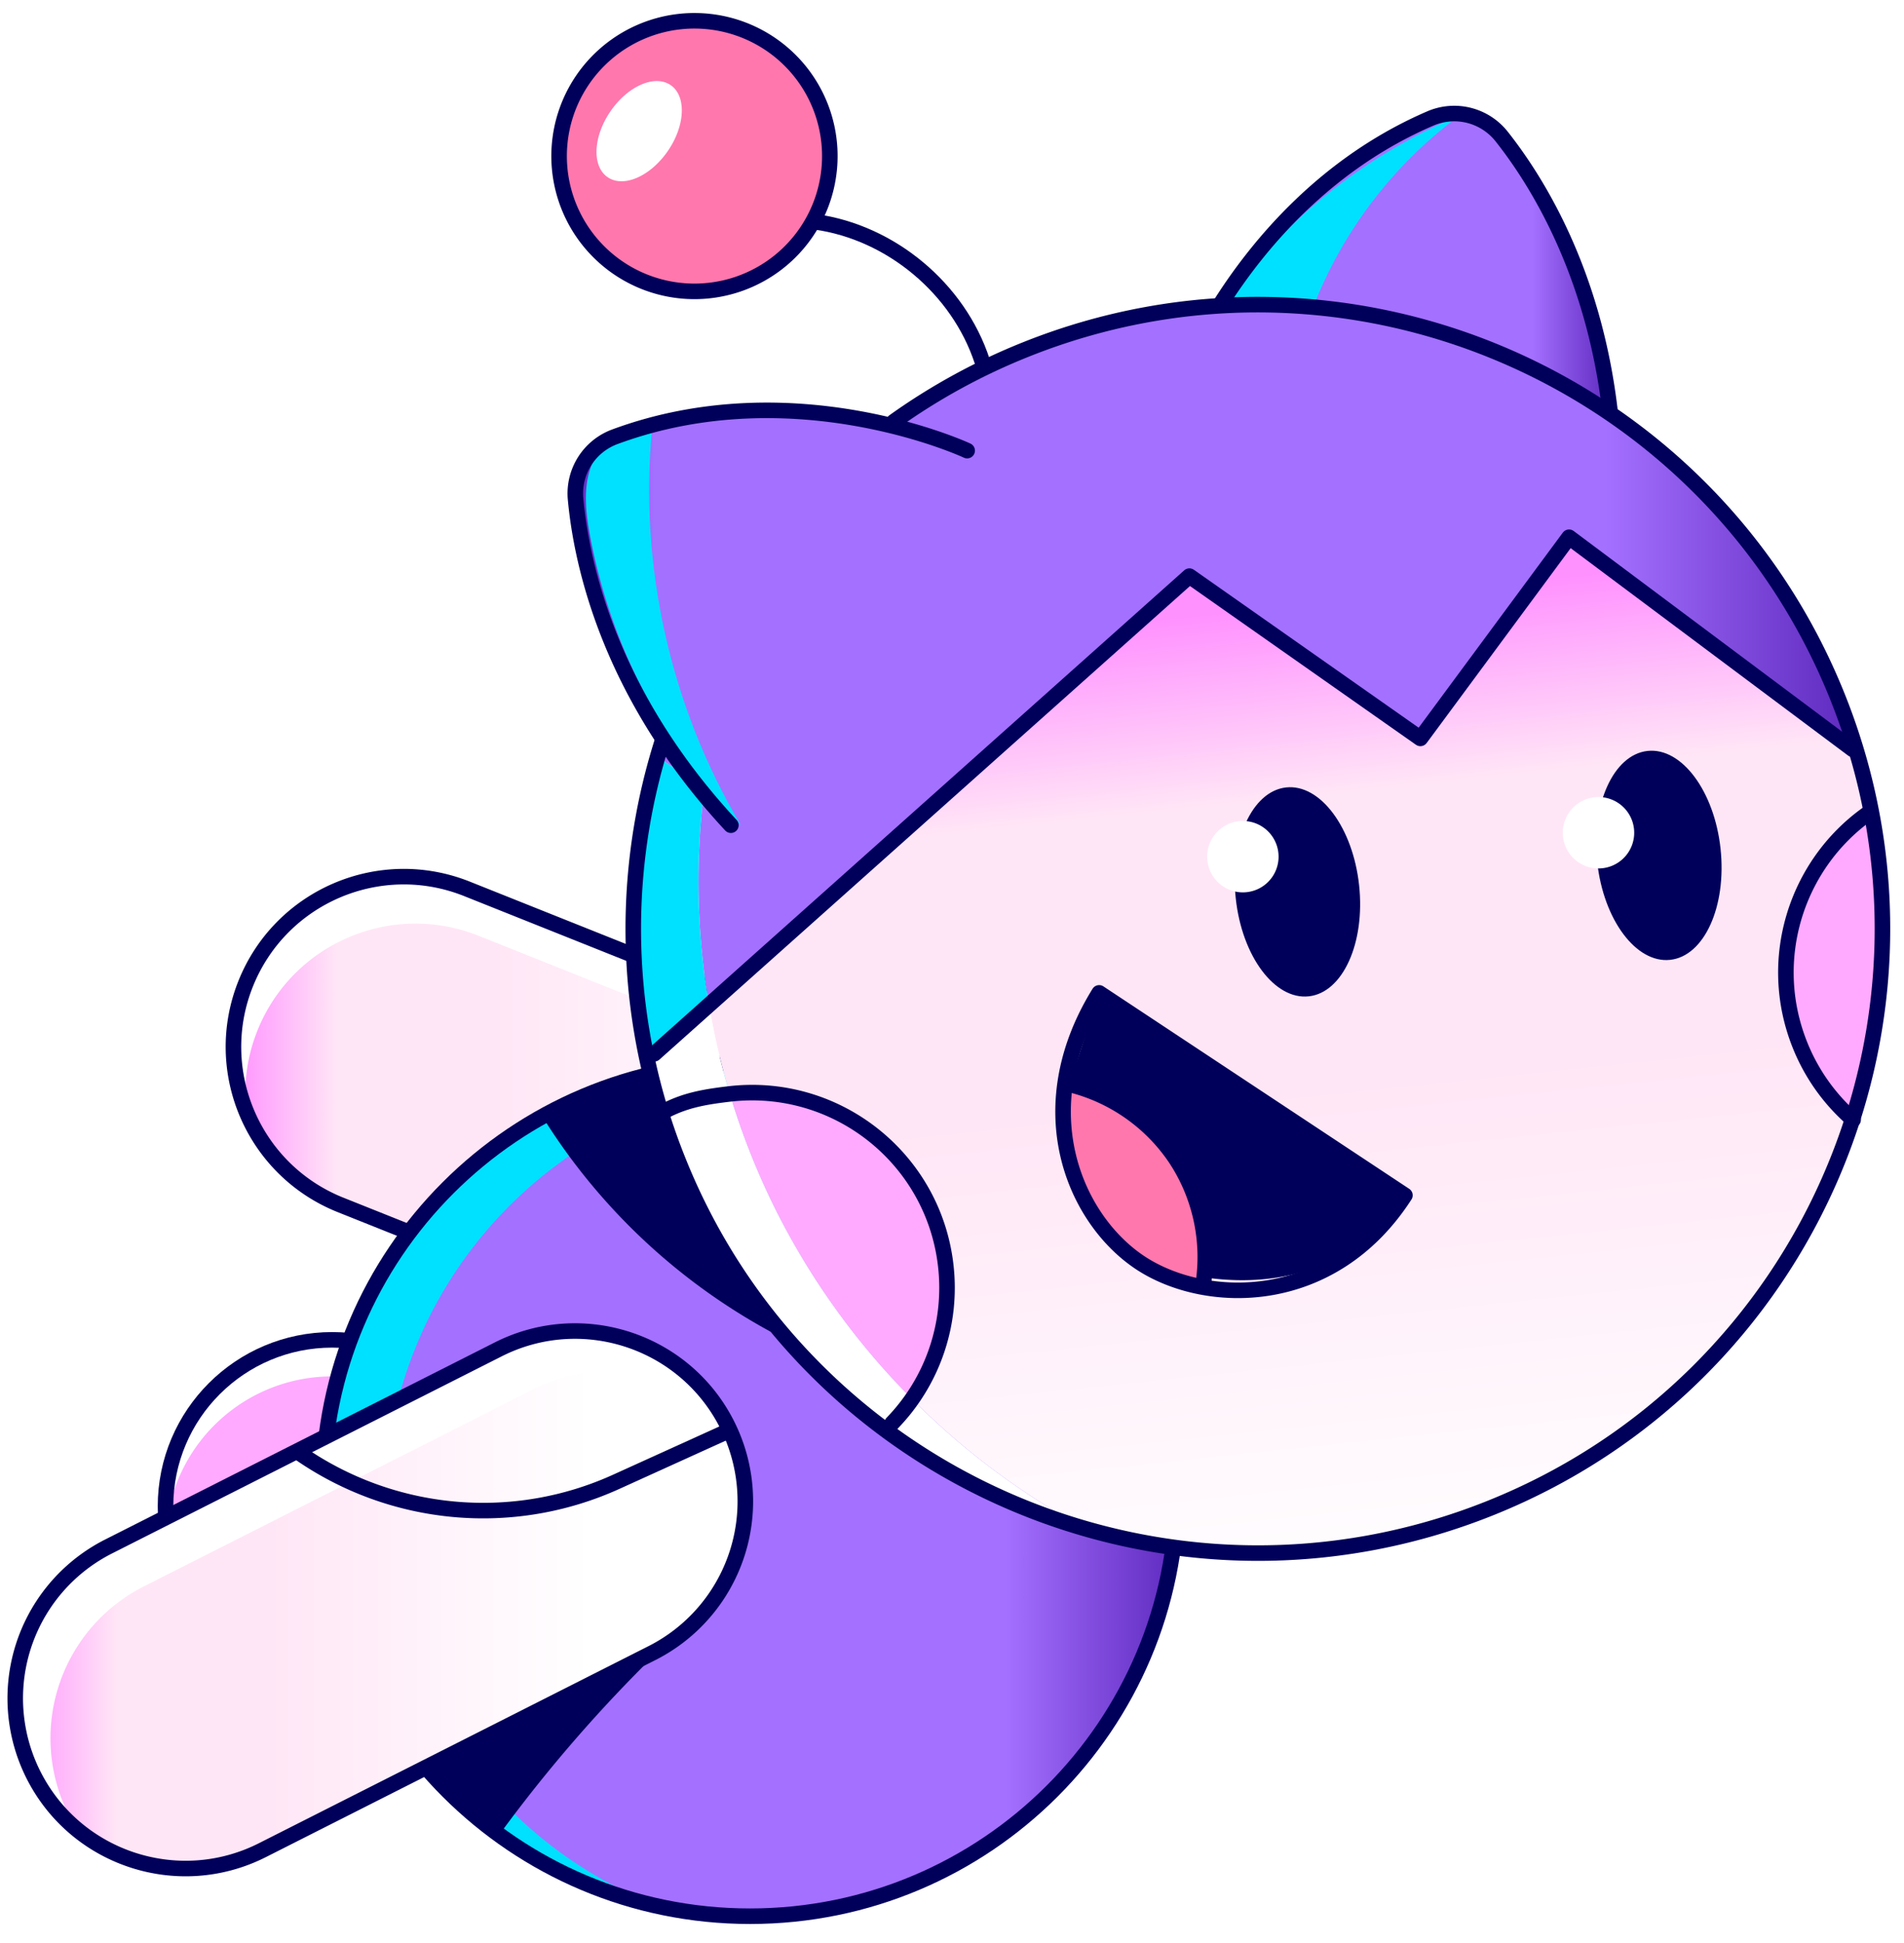 <svg xmlns:xlink="http://www.w3.org/1999/xlink" xmlns="http://www.w3.org/2000/svg" fill="none" class="-mgk-variable-stroke-asset" viewBox="0 0 98 100" role="img" width="98"  height="100" >
  <path vector-effect="non-scaling-stroke" fill="#FFAAFF" d="M25.676 77.53c0 4.734-3.84 8.573-8.578 8.573s-8.579-3.838-8.579-8.573 3.841-8.573 8.579-8.573 8.578 3.838 8.578 8.573" stroke-width="0.8px"></path>
  <path vector-effect="non-scaling-stroke" fill="#FFFFFF" d="M17.098 70.838c4.42 0 8.055 3.34 8.524 7.633q.053-.465.055-.941c0-4.735-3.841-8.573-8.58-8.573-4.737 0-8.578 3.838-8.578 8.573q.002.477.054.94a8.576 8.576 0 0 1 8.525-7.632" stroke-width="0.8px"></path>
  <path vector-effect="non-scaling-stroke" fill="url(&quot;#99a4b9c8158--MigachuLookSide_svg__a&quot;)" d="M73.631 6.093c-5.398 2.322-8.845 6.476-10.755 9.47l19.992 5.595c-.832-7.134-3.744-11.816-5.577-14.132a3.13 3.13 0 0 0-2.447-1.182c-.408 0-.82.081-1.213.25" stroke-width="0.8px"></path>
  <path vector-effect="non-scaling-stroke" fill="#00E0FF" d="M67.588 15.81a22.34 22.34 0 0 1 7.564-9.883c-4.627 1.905-9.395 5.499-12.01 9.763 1.58.284 2.917.607 4.446.12" stroke-width="0.8px"></path>
  <path vector-effect="non-scaling-stroke" stroke="#00005A" stroke-linecap="round" stroke-linejoin="round" stroke-miterlimit="10" stroke-width="0.8px" d="M25.676 77.53c0 4.734-3.84 8.573-8.578 8.573s-8.579-3.838-8.579-8.573 3.841-8.573 8.579-8.573 8.578 3.838 8.578 8.573" fill="none"></path>
  <path vector-effect="non-scaling-stroke" fill="url(&quot;#99a4b9c8158--MigachuLookSide_svg__b&quot;)" d="M12.644 50.63c-1.797 4.492.391 9.588 4.886 11.384l20.868 8.332c4.495 1.794 9.594-.393 11.39-4.884s-.39-9.588-4.886-11.384l-20.867-8.332a8.767 8.767 0 0 0-11.39 4.884" stroke-width="0.8px"></path>
  <path vector-effect="non-scaling-stroke" fill="#FFFFFF" d="M13.248 53.047c1.796-4.493 6.896-6.68 11.391-4.884l20.868 8.332a8.73 8.73 0 0 1 4.859 4.832 8.75 8.75 0 0 0-5.464-7.249l-20.868-8.333c-4.494-1.794-9.594.392-11.39 4.884a8.72 8.72 0 0 0 .027 6.552 8.7 8.7 0 0 1 .577-4.134" stroke-width="0.8px"></path>
  <path vector-effect="non-scaling-stroke" stroke="#00005A" stroke-linecap="round" stroke-linejoin="round" stroke-miterlimit="10" stroke-width="0.8px" d="M38.398 70.346 17.53 62.013c-4.494-1.795-6.683-6.891-4.886-11.383s6.895-6.679 11.39-4.884l20.868 8.333a8.757 8.757 0 0 1 4.887 11.383c-1.796 4.492-6.896 6.678-11.391 4.884" fill="none"></path>
  <path vector-effect="non-scaling-stroke" stroke="#00005A" stroke-linecap="round" stroke-linejoin="round" stroke-miterlimit="10" stroke-width="0.8px" d="m49.525 65.71-5.726-2.572a16.55 16.55 0 0 1-9.667-13.254" fill="none"></path>
  <path vector-effect="non-scaling-stroke" fill="url(&quot;#99a4b9c8158--MigachuLookSide_svg__c&quot;)" d="M16.628 76.658c0 12.132 9.839 21.965 21.979 21.965 12.138 0 21.977-9.833 21.977-21.965 0-12.13-9.84-21.963-21.977-21.963-12.14 0-21.98 9.834-21.98 21.963" stroke-width="0.8px"></path>
  <path vector-effect="non-scaling-stroke" fill="#00E0FF" d="M19.793 77.58c0-12.13 9.84-21.962 21.978-21.962 1.563 0 3.087.166 4.559.475a22 22 0 0 0-7.724-1.398c-12.138 0-21.978 9.833-21.978 21.964 0 10.567 7.47 19.389 17.419 21.487C25.72 95.02 19.793 86.994 19.793 77.58" stroke-width="0.8px"></path>
  <path vector-effect="non-scaling-stroke" stroke="#00005A" stroke-linecap="round" stroke-linejoin="round" stroke-miterlimit="10" stroke-width="0.8px" d="M60.584 76.658c0 12.13-9.84 21.963-21.978 21.963s-21.978-9.833-21.978-21.963 9.84-21.964 21.978-21.964 21.978 9.834 21.978 21.964" fill="none"></path>
  <path vector-effect="non-scaling-stroke" fill="url(&quot;#99a4b9c8158--MigachuLookSide_svg__d&quot;)" d="M34.89 35.932c1.572-2.677 3.47-6.99 7.255-10.975a32.2 32.2 0 0 0-7.255 10.975" stroke-width="0.8px"></path>
  <path vector-effect="non-scaling-stroke" fill="url(&quot;#99a4b9c8158--MigachuLookSide_svg__e&quot;)" d="M53.6 17.692c2.447-.855 5.237-1.51 8.43-1.893a32 32 0 0 0-8.43 1.893" stroke-width="0.8px"></path>
  <path vector-effect="non-scaling-stroke" fill="url(&quot;#99a4b9c8158--MigachuLookSide_svg__f&quot;)" d="M33.436 55.087" stroke-width="0.8px"></path>
  <path vector-effect="non-scaling-stroke" fill="url(&quot;#99a4b9c8158--MigachuLookSide_svg__g&quot;)" d="m34.187 57.739.001-.026c-.091-.276-.185-.548-.269-.826q.127.426.268.852" stroke-width="0.8px"></path>
  <path vector-effect="non-scaling-stroke" fill="url(&quot;#99a4b9c8158--MigachuLookSide_svg__h&quot;)" d="M94.17 34.915a31.95 31.95 0 0 0-9.136-12.017c5.337 4.815 8.362 10.46 9.136 12.017" stroke-width="0.8px"></path>
  <path vector-effect="non-scaling-stroke" fill="url(&quot;#99a4b9c8158--MigachuLookSide_svg__i&quot;)" d="m73.108 38.004-11.89-8.353-24.674 22.368a38 38 0 0 0 1.022 4.282c5.49-.625 10.457 3.3 11.108 8.789.284 2.408-.331 4.92-1.736 6.906a37.7 37.7 0 0 0 7.676 5.962c-3.302-1.115-6.449-2.793-9.272-4.907-.349-.086-.73-.348-1.23-.716a29 29 0 0 1-1.236-.985c8.825 8.172 21.898 11.04 33.81 6.275 15.91-6.364 23.925-24.01 18.522-40.042.054.423-.085.634-.657.252L80.76 27.651z" stroke-width="0.8px"></path>
  <path vector-effect="non-scaling-stroke" fill="#FFAAFF" d="M96.16 41.863c-2.528 1.722-4.182 4.662-4.34 7.714s1.183 6.148 3.519 8.121c1.837-5.05 1.98-10.588.82-15.835" stroke-width="0.8px"></path>
  <path vector-effect="non-scaling-stroke" fill="#FF77AD" d="M55.015 56.012a8.78 8.78 0 0 1 5.428 3.65 8.77 8.77 0 0 1 1.332 6.401c-2.136-.485-4.084-1.674-5.35-3.46s-1.661-4.417-1.41-6.591" stroke-width="0.8px"></path>
  <path vector-effect="non-scaling-stroke" stroke="#00005A" stroke-linecap="round" stroke-linejoin="round" stroke-miterlimit="10" stroke-width="0.8px" d="M55.027 55.806a9.22 9.22 0 0 1 5.48 3.81 9.2 9.2 0 0 1 1.417 6.518" fill="none"></path>
  <path vector-effect="non-scaling-stroke" fill="url(&quot;#99a4b9c8158--MigachuLookSide_svg__j&quot;)" d="m33.782 56.403-.09-.332zm.118.425" stroke-width="0.8px"></path>
  <path vector-effect="non-scaling-stroke" fill="#FFAAFF" d="M34.905 59.74c-.266-.663-.5-1.332-.718-2.001-.008.07-.014.143-.009.221.087 1.418 1.081 3.178 1.694 4.435a27.5 27.5 0 0 0 5.44 7.545c.501.491 1.027.958 1.565 1.41a32 32 0 0 1-7.972-11.61" stroke-width="0.8px"></path>
  <path vector-effect="non-scaling-stroke" fill="#FFAAFF" d="M45.343 73.051c-3.775-2.828-6.964-6.442-9.137-10.566a31.5 31.5 0 0 1-2.018-4.772l-.001.026c.219.67.452 1.338.718 2.001a32 32 0 0 0 7.972 11.61c.404.338.813.67 1.236.983.497.37.88.632 1.23.718M46.937 71.996c1.406-1.986 2.022-4.497 1.736-6.907-.65-5.488-5.618-9.413-11.107-8.788a37.4 37.4 0 0 0 2.425 6.095 37.8 37.8 0 0 0 6.946 9.6" stroke-width="0.8px"></path>
  <path vector-effect="non-scaling-stroke" fill="url(&quot;#99a4b9c8158--MigachuLookSide_svg__k&quot;)" d="M32.855 52.667c0 .83.154 1.261.367 1.466q-.239-1.158-.395-2.332c.017.324.028.617.028.866" stroke-width="0.8px"></path>
  <path vector-effect="non-scaling-stroke" fill="url(&quot;#99a4b9c8158--MigachuLookSide_svg__l&quot;)" d="M94.581 35.871c.228.567.434 1.139.628 1.712-.097-.768-.837-2.25-.837-2.25s-.068-.15-.202-.418c.139.318.282.631.411.956" stroke-width="0.8px"></path>
  <path vector-effect="non-scaling-stroke" fill="url(&quot;#99a4b9c8158--MigachuLookSide_svg__m&quot;)" d="M65.402 15.498c-1.175.064-2.291.17-3.372.3 8.357-.71 16.61 1.909 23.004 7.1-4.446-4.01-10.496-7.44-18.186-7.44q-.713-.001-1.446.04" stroke-width="0.8px"></path>
  <path vector-effect="non-scaling-stroke" fill="url(&quot;#99a4b9c8158--MigachuLookSide_svg__n&quot;)" d="M34.823 36.049c-1.825 3.069-2.256 6.808-2.265 10.056.1-2.48.483-4.949 1.16-7.34q.071.08.15.15a32 32 0 0 1 1.022-2.983z" stroke-width="0.8px"></path>
  <path vector-effect="non-scaling-stroke" fill="url(&quot;#99a4b9c8158--MigachuLookSide_svg__o&quot;)" d="M42.145 24.957a32.05 32.05 0 0 1 10.656-6.97c.265-.106.532-.198.798-.295-5.135 1.79-8.773 4.442-11.454 7.265" stroke-width="0.8px"></path>
  <path vector-effect="non-scaling-stroke" fill="url(&quot;#99a4b9c8158--MigachuLookSide_svg__p&quot;)" d="M62.03 15.799c-3.193.383-5.983 1.038-8.43 1.893-.267.097-.534.189-.8.296a32.05 32.05 0 0 0-10.655 6.969c-3.786 3.986-5.683 8.298-7.255 10.975q-.584 1.465-1.022 2.982c.578.558 1.354.787 1.895 1.406l.397 1.076a37.8 37.8 0 0 0 .384 10.623L61.219 29.65l11.889 8.353 7.652-10.352L94.55 37.835c.572.382.711.171.657-.252q-.288-.86-.627-1.712c-.13-.325-.272-.638-.411-.956-.774-1.558-3.799-7.202-9.136-12.017a32.27 32.27 0 0 0-20.299-7.214q-1.35 0-2.705.115" stroke-width="0.8px"></path>
  <path vector-effect="non-scaling-stroke" fill="url(&quot;#99a4b9c8158--MigachuLookSide_svg__q&quot;)" d="M62.03 15.799c-3.193.383-5.983 1.038-8.43 1.893-.267.097-.534.189-.8.296a32.05 32.05 0 0 0-10.655 6.969c-3.786 3.986-5.683 8.298-7.255 10.975q-.584 1.465-1.022 2.982c.578.558 1.354.787 1.895 1.406l.397 1.076a37.8 37.8 0 0 0 .384 10.623L61.219 29.65l11.889 8.353 7.652-10.352L94.55 37.835c.572.382.711.171.657-.252q-.288-.86-.627-1.712c-.13-.325-.272-.638-.411-.956-.774-1.558-3.799-7.202-9.136-12.017a32.27 32.27 0 0 0-20.299-7.214q-1.35 0-2.705.115" stroke-width="0.8px"></path>
  <path vector-effect="non-scaling-stroke" fill="#00E0FF" d="M33.222 54.133q.093.44.197.877c-.066-.285-.12-.571-.177-.857zM33.919 56.887l-.019-.06zM32.606 48.259a45 45 0 0 1-.049-2.154 33 33 0 0 0 .27 5.696l-.029-.473a32 32 0 0 1-.192-3.07M33.692 56.07c-.087-.327-.179-.654-.255-.983.078.33.166.656.255.983" stroke-width="0.8px"></path>
  <path vector-effect="non-scaling-stroke" fill="#FFFFFF" d="m37.522 56.305.044-.004a38 38 0 0 1-1.022-4.283l-1.9 1.722s-.877.873-1.402.413c.058.286.11.572.177.857l.017.077c.077.329.169.656.256.984.07.252.133.506.208.757l.019.06c.083.276.178.55.269.825.174-1.225 2.284-1.284 3.334-1.408" stroke-width="0.8px"></path>
  <path vector-effect="non-scaling-stroke" fill="#00E0FF" d="M32.798 51.328c-.056-.858-.139-1.905-.192-3.07q.022 1.532.192 3.07" stroke-width="0.8px"></path>
  <path vector-effect="non-scaling-stroke" fill="#FFFFFF" d="M45.343 73.051c2.821 2.114 5.969 3.792 9.272 4.906a37.7 37.7 0 0 1-7.678-5.961c-.054.077-.101.159-.159.234-.549.727-.96.938-1.435.821" stroke-width="0.8px"></path>
  <path vector-effect="non-scaling-stroke" fill="#FFFFFF" d="M34.188 57.713a31.5 31.5 0 0 0 2.018 4.772c2.173 4.124 5.362 7.737 9.137 10.566.474.117.886-.094 1.436-.822.056-.075.104-.156.158-.234a37.8 37.8 0 0 1-6.945-9.6 37.4 37.4 0 0 1-2.426-6.094l-.044.003c-1.05.124-3.16.183-3.334 1.409" stroke-width="0.8px"></path>
  <path vector-effect="non-scaling-stroke" fill="#00E0FF" d="M33.867 38.915c-.05-.049-.102-.096-.15-.15a31.7 31.7 0 0 0-1.16 7.34c-.001.75.018 1.472.05 2.154a32 32 0 0 1 1.26-9.344M32.798 51.328l.029.473q.155 1.174.395 2.331l.02.021a32 32 0 0 1-.444-2.825" stroke-width="0.8px"></path>
  <path vector-effect="non-scaling-stroke" fill="#00E0FF" d="m36.16 41.395-.397-1.075c-.54-.62-1.317-.849-1.896-1.405a32 32 0 0 0-1.26 9.344c.052 1.164.136 2.211.191 3.07q.157 1.413.444 2.825c.525.458 1.402-.414 1.402-.414l1.9-1.722a37.8 37.8 0 0 1-.384-10.623" stroke-width="0.8px"></path>
  <path vector-effect="non-scaling-stroke" fill="url(&quot;#99a4b9c8158--MigachuLookSide_svg__r&quot;)" d="M31.63 22.485a3.11 3.11 0 0 0-2.005 3.2c.314 3.4 1.77 10.086 7.994 16.785l12.16-19.278S45.35 21.12 39.476 21.12c-2.437 0-5.123.357-7.846 1.365" stroke-width="0.8px"></path>
  <path vector-effect="non-scaling-stroke" fill="#00E0FF" d="M38.136 42.474c-3.624-6.09-5.25-13.345-4.573-20.397-1.173-.439-2.558.59-3.062 1.736-.503 1.146-.37 2.464-.145 3.695 1.016 5.545 3.778 10.992 7.78 14.966" stroke-width="0.8px"></path>
  <path vector-effect="non-scaling-stroke" stroke="#00005A" stroke-linecap="round" stroke-linejoin="round" stroke-miterlimit="10" stroke-width="0.8px" d="M49.78 23.192s-8.867-4.148-18.15-.707a3.11 3.11 0 0 0-2.005 3.199c.314 3.4 1.77 10.087 7.994 16.786M62.876 15.563c1.91-2.994 5.357-7.15 10.755-9.47a3.11 3.11 0 0 1 3.66.933c1.833 2.316 4.745 6.998 5.577 14.132" fill="none"></path>
  <path vector-effect="non-scaling-stroke" stroke="#00005A" stroke-linecap="round" stroke-linejoin="round" stroke-miterlimit="10" stroke-width="0.8px" d="M46.011 21.697a32.2 32.2 0 0 1 6.79-3.71c16.48-6.591 35.185 1.415 41.78 17.884 6.596 16.468-1.416 35.162-17.895 41.753C60.206 84.215 41.5 76.21 34.905 59.74a31.97 31.97 0 0 1-.817-21.586" fill="none"></path>
  <path vector-effect="non-scaling-stroke" fill="#FF77AD" d="M30.506 12.624a6.97 6.97 0 0 0 9.832.644 6.96 6.96 0 0 0 .645-9.826 6.97 6.97 0 0 0-9.832-.644 6.96 6.96 0 0 0-.645 9.826" stroke-width="0.8px"></path>
  <path vector-effect="non-scaling-stroke" stroke="#00005A" stroke-linecap="round" stroke-linejoin="round" stroke-miterlimit="10" stroke-width="0.8px" d="M30.506 12.624a6.97 6.97 0 0 0 9.832.644 6.96 6.96 0 0 0 .645-9.826 6.97 6.97 0 0 0-9.832-.644 6.96 6.96 0 0 0-.645 9.826" fill="none"></path>
  <path vector-effect="non-scaling-stroke" stroke="#00005A" stroke-linecap="round" stroke-linejoin="round" stroke-miterlimit="10" stroke-width="0.8px" d="M50.554 18.591c-1.223-3.732-4.69-6.63-8.582-7.173M33.673 54.237l27.546-24.586 11.89 8.352L80.76 27.65l14.608 10.921" fill="none"></path>
  <path vector-effect="non-scaling-stroke" fill="#00005A" d="M88.558 43.682c.32 2.969-.84 5.53-2.594 5.718-1.752.19-3.434-2.064-3.755-5.033s.84-5.53 2.593-5.719 3.435 2.065 3.756 5.034M69.954 45.56c.32 2.97-.84 5.53-2.593 5.718-1.753.19-3.435-2.063-3.755-5.033-.321-2.97.84-5.53 2.593-5.719s3.435 2.064 3.755 5.034" stroke-width="0.8px"></path>
  <path vector-effect="non-scaling-stroke" stroke="#00005A" stroke-linecap="round" stroke-linejoin="round" stroke-miterlimit="10" stroke-width="0.8px" d="M56.574 51.1c-3.713 6.003-1.255 11.658 2.116 13.89 3.37 2.23 9.868 2.349 13.622-3.472zM95.382 57.628a10 10 0 0 1-2.739-3.85c-1.752-4.375-.204-9.252 3.463-11.88M45.923 73.241a10 10 0 0 0 2.75-8.152c-.651-5.503-5.644-9.436-11.15-8.785-1.274.15-2.276.326-3.343.893" fill="none"></path>
  <path vector-effect="non-scaling-stroke" fill="#00005A" d="M62.166 65.767a9.53 9.53 0 0 0-1.622-6.408 9.54 9.54 0 0 0-5.43-3.776c.462-1.37.907-2.791 1.369-4.162a159 159 0 0 1 15.682 10.465c-2.467 3.194-5.997 4.415-10 3.88" stroke-width="0.8px"></path>
  <path vector-effect="non-scaling-stroke" fill="url(&quot;#99a4b9c8158--MigachuLookSide_svg__s&quot;)" d="M25.64 69.45 5.591 79.592a8.756 8.756 0 0 0-3.862 11.77c2.186 4.316 7.46 6.044 11.779 3.859l20.05-10.142a8.755 8.755 0 0 0 3.86-11.771A8.76 8.76 0 0 0 25.64 69.45" stroke-width="0.8px"></path>
  <path vector-effect="non-scaling-stroke" fill="#FFFFFF" d="M3.543 93.417a8.757 8.757 0 0 1 3.862-11.771l20.05-10.142a8.77 8.77 0 0 1 9.542 1.067A8.767 8.767 0 0 0 25.64 69.45L5.59 79.592a8.756 8.756 0 0 0-1.625 14.563 9 9 0 0 1-.423-.738" stroke-width="0.8px"></path>
  <path vector-effect="non-scaling-stroke" stroke="#00005A" stroke-linecap="round" stroke-linejoin="round" stroke-miterlimit="10" stroke-width="0.8px" d="m33.557 85.079-20.05 10.142c-4.318 2.184-9.592.457-11.778-3.86a8.756 8.756 0 0 1 3.862-11.77l20.05-10.141c4.318-2.185 9.591-.457 11.777 3.858a8.756 8.756 0 0 1-3.861 11.771" fill="none"></path>
  <path vector-effect="non-scaling-stroke" stroke="#00005A" stroke-linecap="round" stroke-linejoin="round" stroke-miterlimit="10" stroke-width="0.8px" d="m37.43 73.671-5.716 2.594a16.57 16.57 0 0 1-16.341-1.51" fill="none"></path>
  <path vector-effect="non-scaling-stroke" fill="#FFFFFF" d="M65.678 43.408a1.837 1.837 0 1 1-3.412 1.364 1.837 1.837 0 0 1 3.412-1.364M83.982 42.176a1.837 1.837 0 1 1-3.412 1.365 1.837 1.837 0 0 1 3.412-1.365M34.381 7.761c-.894 1.31-2.283 1.92-3.102 1.36-.82-.557-.758-2.072.136-3.382s2.283-1.919 3.101-1.36c.82.558.76 2.073-.135 3.382" stroke-width="0.8px"></path>
  <path vector-effect="non-scaling-stroke" fill="#00005A" d="M40.166 68.805a31.6 31.6 0 0 1-12.098-11.098c1.786-.788 3.62-1.974 5.406-2.762 1.094 4.803 3.287 9.446 6.401 13.264M33.733 85.139a75 75 0 0 0-7.91 9.115c-1.411-.947-2.746-2.042-3.723-3.433 3.904-1.926 7.728-3.757 11.633-5.683" stroke-width="0.8px"></path>
  <defs>
    <linearGradient id="99a4b9c8158--MigachuLookSide_svg__a" x1="62.876" x2="82.868" y1="13.5" y2="13.5" gradientUnits="userSpaceOnUse">
      <stop stop-color="#A470FF"></stop>
      <stop offset=".799" stop-color="#A470FF"></stop>
      <stop offset="1" stop-color="#5F2ABF"></stop>
    </linearGradient>
    <linearGradient id="99a4b9c8158--MigachuLookSide_svg__b" x1="12.015" x2="50.417" y1="58.045" y2="58.045" gradientUnits="userSpaceOnUse">
      <stop stop-color="#FF91FF"></stop>
      <stop offset=".14" stop-color="#FFE6F6"></stop>
      <stop offset=".348" stop-color="#FFE6F6"></stop>
      <stop offset=".786" stop-color="#fff"></stop>
      <stop offset="1" stop-color="#fff"></stop>
    </linearGradient>
    <linearGradient id="99a4b9c8158--MigachuLookSide_svg__c" x1="16.628" x2="60.584" y1="76.659" y2="76.659" gradientUnits="userSpaceOnUse">
      <stop stop-color="#A470FF"></stop>
      <stop offset=".799" stop-color="#A470FF"></stop>
      <stop offset="1" stop-color="#5F2ABF"></stop>
    </linearGradient>
    <linearGradient id="99a4b9c8158--MigachuLookSide_svg__d" x1="44.229" x2="38.905" y1="84.835" y2="34.066" gradientUnits="userSpaceOnUse">
      <stop stop-color="#fff"></stop>
      <stop offset=".516" stop-color="#FFE6F6"></stop>
      <stop offset=".806" stop-color="#FFE6F6"></stop>
      <stop offset="1" stop-color="#FF91FF"></stop>
    </linearGradient>
    <linearGradient id="99a4b9c8158--MigachuLookSide_svg__e" x1="64.739" x2="59.417" y1="82.674" y2="31.912" gradientUnits="userSpaceOnUse">
      <stop stop-color="#fff"></stop>
      <stop offset=".516" stop-color="#FFE6F6"></stop>
      <stop offset=".806" stop-color="#FFE6F6"></stop>
      <stop offset="1" stop-color="#FF91FF"></stop>
    </linearGradient>
    <linearGradient id="99a4b9c8158--MigachuLookSide_svg__f" x1="36.636" x2="31.339" y1="85.533" y2="34.925" gradientUnits="userSpaceOnUse">
      <stop stop-color="#fff"></stop>
      <stop offset=".516" stop-color="#FFE6F6"></stop>
      <stop offset=".806" stop-color="#FFE6F6"></stop>
      <stop offset="1" stop-color="#FF91FF"></stop>
    </linearGradient>
    <linearGradient id="99a4b9c8158--MigachuLookSide_svg__g" x1="37.022" x2="31.698" y1="85.582" y2="34.829" gradientUnits="userSpaceOnUse">
      <stop stop-color="#fff"></stop>
      <stop offset=".516" stop-color="#FFE6F6"></stop>
      <stop offset=".806" stop-color="#FFE6F6"></stop>
      <stop offset="1" stop-color="#FF91FF"></stop>
    </linearGradient>
    <linearGradient id="99a4b9c8158--MigachuLookSide_svg__h" x1="94.917" x2="89.593" y1="79.519" y2="28.75" gradientUnits="userSpaceOnUse">
      <stop stop-color="#fff"></stop>
      <stop offset=".516" stop-color="#FFE6F6"></stop>
      <stop offset=".806" stop-color="#FFE6F6"></stop>
      <stop offset="1" stop-color="#FF91FF"></stop>
    </linearGradient>
    <linearGradient id="99a4b9c8158--MigachuLookSide_svg__i" x1="70.185" x2="64.861" y1="82.114" y2="31.344" gradientUnits="userSpaceOnUse">
      <stop stop-color="#fff"></stop>
      <stop offset=".516" stop-color="#FFE6F6"></stop>
      <stop offset=".806" stop-color="#FFE6F6"></stop>
      <stop offset="1" stop-color="#FF91FF"></stop>
    </linearGradient>
    <linearGradient id="99a4b9c8158--MigachuLookSide_svg__j" x1="36.856" x2="31.53" y1="85.604" y2="34.842" gradientUnits="userSpaceOnUse">
      <stop stop-color="#fff"></stop>
      <stop offset=".516" stop-color="#FFE6F6"></stop>
      <stop offset=".806" stop-color="#FFE6F6"></stop>
      <stop offset="1" stop-color="#FF91FF"></stop>
    </linearGradient>
    <linearGradient id="99a4b9c8158--MigachuLookSide_svg__k" x1="32.557" x2="95.177" y1="52.967" y2="52.967" gradientUnits="userSpaceOnUse">
      <stop stop-color="#A470FF"></stop>
      <stop offset=".799" stop-color="#A470FF"></stop>
      <stop offset="1" stop-color="#5F2ABF"></stop>
    </linearGradient>
    <linearGradient id="99a4b9c8158--MigachuLookSide_svg__l" x1="32.516" x2="95.223" y1="36.248" y2="36.248" gradientUnits="userSpaceOnUse">
      <stop stop-color="#A470FF"></stop>
      <stop offset=".799" stop-color="#A470FF"></stop>
      <stop offset="1" stop-color="#5F2ABF"></stop>
    </linearGradient>
    <linearGradient id="99a4b9c8158--MigachuLookSide_svg__m" x1="32.557" x2="95.222" y1="19.177" y2="19.177" gradientUnits="userSpaceOnUse">
      <stop stop-color="#A470FF"></stop>
      <stop offset=".799" stop-color="#A470FF"></stop>
      <stop offset="1" stop-color="#5F2ABF"></stop>
    </linearGradient>
    <linearGradient id="99a4b9c8158--MigachuLookSide_svg__n" x1="32.558" x2="95.222" y1="41.018" y2="41.018" gradientUnits="userSpaceOnUse">
      <stop stop-color="#A470FF"></stop>
      <stop offset=".799" stop-color="#A470FF"></stop>
      <stop offset="1" stop-color="#5F2ABF"></stop>
    </linearGradient>
    <linearGradient id="99a4b9c8158--MigachuLookSide_svg__o" x1="32.557" x2="95.222" y1="21.324" y2="21.324" gradientUnits="userSpaceOnUse">
      <stop stop-color="#A470FF"></stop>
      <stop offset=".799" stop-color="#A470FF"></stop>
      <stop offset="1" stop-color="#5F2ABF"></stop>
    </linearGradient>
    <linearGradient id="99a4b9c8158--MigachuLookSide_svg__p" x1="69.155" x2="63.831" y1="82.222" y2="31.451" gradientUnits="userSpaceOnUse">
      <stop stop-color="#fff"></stop>
      <stop offset=".516" stop-color="#FFE6F6"></stop>
      <stop offset=".806" stop-color="#FFE6F6"></stop>
      <stop offset="1" stop-color="#FF91FF"></stop>
    </linearGradient>
    <linearGradient id="99a4b9c8158--MigachuLookSide_svg__q" x1="32.557" x2="95.222" y1="33.85" y2="33.85" gradientUnits="userSpaceOnUse">
      <stop stop-color="#A470FF"></stop>
      <stop offset=".799" stop-color="#A470FF"></stop>
      <stop offset="1" stop-color="#5F2ABF"></stop>
    </linearGradient>
    <linearGradient id="99a4b9c8158--MigachuLookSide_svg__r" x1="29.612" x2="49.78" y1="31.795" y2="31.795" gradientUnits="userSpaceOnUse">
      <stop stop-color="#5F2ABF"></stop>
      <stop offset=".201" stop-color="#A470FF"></stop>
      <stop offset="1" stop-color="#A470FF"></stop>
    </linearGradient>
    <linearGradient id="99a4b9c8158--MigachuLookSide_svg__s" x1=".783" x2="38.365" y1="82.335" y2="82.335" gradientUnits="userSpaceOnUse">
      <stop stop-color="#FF91FF"></stop>
      <stop offset=".14" stop-color="#FFE6F6"></stop>
      <stop offset=".348" stop-color="#FFE6F6"></stop>
      <stop offset=".786" stop-color="#fff"></stop>
      <stop offset="1" stop-color="#fff"></stop>
    </linearGradient>
  <linearGradient id="99a4b9c8158--MigachuLookSide_svg__a" x1="62.876" x2="82.868" y1="13.5" y2="13.5" gradientUnits="userSpaceOnUse">
      <stop stop-color="#A470FF"></stop>
      <stop offset=".799" stop-color="#A470FF"></stop>
      <stop offset="1" stop-color="#5F2ABF"></stop>
    </linearGradient><linearGradient id="99a4b9c8158--MigachuLookSide_svg__b" x1="12.015" x2="50.417" y1="58.045" y2="58.045" gradientUnits="userSpaceOnUse">
      <stop stop-color="#FF91FF"></stop>
      <stop offset=".14" stop-color="#FFE6F6"></stop>
      <stop offset=".348" stop-color="#FFE6F6"></stop>
      <stop offset=".786" stop-color="#fff"></stop>
      <stop offset="1" stop-color="#fff"></stop>
    </linearGradient><linearGradient id="99a4b9c8158--MigachuLookSide_svg__c" x1="16.628" x2="60.584" y1="76.659" y2="76.659" gradientUnits="userSpaceOnUse">
      <stop stop-color="#A470FF"></stop>
      <stop offset=".799" stop-color="#A470FF"></stop>
      <stop offset="1" stop-color="#5F2ABF"></stop>
    </linearGradient><linearGradient id="99a4b9c8158--MigachuLookSide_svg__d" x1="44.229" x2="38.905" y1="84.835" y2="34.066" gradientUnits="userSpaceOnUse">
      <stop stop-color="#fff"></stop>
      <stop offset=".516" stop-color="#FFE6F6"></stop>
      <stop offset=".806" stop-color="#FFE6F6"></stop>
      <stop offset="1" stop-color="#FF91FF"></stop>
    </linearGradient><linearGradient id="99a4b9c8158--MigachuLookSide_svg__e" x1="64.739" x2="59.417" y1="82.674" y2="31.912" gradientUnits="userSpaceOnUse">
      <stop stop-color="#fff"></stop>
      <stop offset=".516" stop-color="#FFE6F6"></stop>
      <stop offset=".806" stop-color="#FFE6F6"></stop>
      <stop offset="1" stop-color="#FF91FF"></stop>
    </linearGradient><linearGradient id="99a4b9c8158--MigachuLookSide_svg__f" x1="36.636" x2="31.339" y1="85.533" y2="34.925" gradientUnits="userSpaceOnUse">
      <stop stop-color="#fff"></stop>
      <stop offset=".516" stop-color="#FFE6F6"></stop>
      <stop offset=".806" stop-color="#FFE6F6"></stop>
      <stop offset="1" stop-color="#FF91FF"></stop>
    </linearGradient><linearGradient id="99a4b9c8158--MigachuLookSide_svg__g" x1="37.022" x2="31.698" y1="85.582" y2="34.829" gradientUnits="userSpaceOnUse">
      <stop stop-color="#fff"></stop>
      <stop offset=".516" stop-color="#FFE6F6"></stop>
      <stop offset=".806" stop-color="#FFE6F6"></stop>
      <stop offset="1" stop-color="#FF91FF"></stop>
    </linearGradient><linearGradient id="99a4b9c8158--MigachuLookSide_svg__h" x1="94.917" x2="89.593" y1="79.519" y2="28.75" gradientUnits="userSpaceOnUse">
      <stop stop-color="#fff"></stop>
      <stop offset=".516" stop-color="#FFE6F6"></stop>
      <stop offset=".806" stop-color="#FFE6F6"></stop>
      <stop offset="1" stop-color="#FF91FF"></stop>
    </linearGradient><linearGradient id="99a4b9c8158--MigachuLookSide_svg__i" x1="70.185" x2="64.861" y1="82.114" y2="31.344" gradientUnits="userSpaceOnUse">
      <stop stop-color="#fff"></stop>
      <stop offset=".516" stop-color="#FFE6F6"></stop>
      <stop offset=".806" stop-color="#FFE6F6"></stop>
      <stop offset="1" stop-color="#FF91FF"></stop>
    </linearGradient><linearGradient id="99a4b9c8158--MigachuLookSide_svg__j" x1="36.856" x2="31.53" y1="85.604" y2="34.842" gradientUnits="userSpaceOnUse">
      <stop stop-color="#fff"></stop>
      <stop offset=".516" stop-color="#FFE6F6"></stop>
      <stop offset=".806" stop-color="#FFE6F6"></stop>
      <stop offset="1" stop-color="#FF91FF"></stop>
    </linearGradient><linearGradient id="99a4b9c8158--MigachuLookSide_svg__k" x1="32.557" x2="95.177" y1="52.967" y2="52.967" gradientUnits="userSpaceOnUse">
      <stop stop-color="#A470FF"></stop>
      <stop offset=".799" stop-color="#A470FF"></stop>
      <stop offset="1" stop-color="#5F2ABF"></stop>
    </linearGradient><linearGradient id="99a4b9c8158--MigachuLookSide_svg__l" x1="32.516" x2="95.223" y1="36.248" y2="36.248" gradientUnits="userSpaceOnUse">
      <stop stop-color="#A470FF"></stop>
      <stop offset=".799" stop-color="#A470FF"></stop>
      <stop offset="1" stop-color="#5F2ABF"></stop>
    </linearGradient><linearGradient id="99a4b9c8158--MigachuLookSide_svg__m" x1="32.557" x2="95.222" y1="19.177" y2="19.177" gradientUnits="userSpaceOnUse">
      <stop stop-color="#A470FF"></stop>
      <stop offset=".799" stop-color="#A470FF"></stop>
      <stop offset="1" stop-color="#5F2ABF"></stop>
    </linearGradient><linearGradient id="99a4b9c8158--MigachuLookSide_svg__n" x1="32.558" x2="95.222" y1="41.018" y2="41.018" gradientUnits="userSpaceOnUse">
      <stop stop-color="#A470FF"></stop>
      <stop offset=".799" stop-color="#A470FF"></stop>
      <stop offset="1" stop-color="#5F2ABF"></stop>
    </linearGradient><linearGradient id="99a4b9c8158--MigachuLookSide_svg__o" x1="32.557" x2="95.222" y1="21.324" y2="21.324" gradientUnits="userSpaceOnUse">
      <stop stop-color="#A470FF"></stop>
      <stop offset=".799" stop-color="#A470FF"></stop>
      <stop offset="1" stop-color="#5F2ABF"></stop>
    </linearGradient><linearGradient id="99a4b9c8158--MigachuLookSide_svg__p" x1="69.155" x2="63.831" y1="82.222" y2="31.451" gradientUnits="userSpaceOnUse">
      <stop stop-color="#fff"></stop>
      <stop offset=".516" stop-color="#FFE6F6"></stop>
      <stop offset=".806" stop-color="#FFE6F6"></stop>
      <stop offset="1" stop-color="#FF91FF"></stop>
    </linearGradient><linearGradient id="99a4b9c8158--MigachuLookSide_svg__q" x1="32.557" x2="95.222" y1="33.85" y2="33.85" gradientUnits="userSpaceOnUse">
      <stop stop-color="#A470FF"></stop>
      <stop offset=".799" stop-color="#A470FF"></stop>
      <stop offset="1" stop-color="#5F2ABF"></stop>
    </linearGradient><linearGradient id="99a4b9c8158--MigachuLookSide_svg__r" x1="29.612" x2="49.78" y1="31.795" y2="31.795" gradientUnits="userSpaceOnUse">
      <stop stop-color="#5F2ABF"></stop>
      <stop offset=".201" stop-color="#A470FF"></stop>
      <stop offset="1" stop-color="#A470FF"></stop>
    </linearGradient><linearGradient id="99a4b9c8158--MigachuLookSide_svg__s" x1=".783" x2="38.365" y1="82.335" y2="82.335" gradientUnits="userSpaceOnUse">
      <stop stop-color="#FF91FF"></stop>
      <stop offset=".14" stop-color="#FFE6F6"></stop>
      <stop offset=".348" stop-color="#FFE6F6"></stop>
      <stop offset=".786" stop-color="#fff"></stop>
      <stop offset="1" stop-color="#fff"></stop>
    </linearGradient><linearGradient id="99a4b9c8158--MigachuLookSide_svg__a" x1="62.876" x2="82.868" y1="13.5" y2="13.5" gradientUnits="userSpaceOnUse">
      <stop stop-color="#A470FF"></stop>
      <stop offset=".799" stop-color="#A470FF"></stop>
      <stop offset="1" stop-color="#5F2ABF"></stop>
    </linearGradient><linearGradient id="99a4b9c8158--MigachuLookSide_svg__b" x1="12.015" x2="50.417" y1="58.045" y2="58.045" gradientUnits="userSpaceOnUse">
      <stop stop-color="#FF91FF"></stop>
      <stop offset=".14" stop-color="#FFE6F6"></stop>
      <stop offset=".348" stop-color="#FFE6F6"></stop>
      <stop offset=".786" stop-color="#fff"></stop>
      <stop offset="1" stop-color="#fff"></stop>
    </linearGradient><linearGradient id="99a4b9c8158--MigachuLookSide_svg__c" x1="16.628" x2="60.584" y1="76.659" y2="76.659" gradientUnits="userSpaceOnUse">
      <stop stop-color="#A470FF"></stop>
      <stop offset=".799" stop-color="#A470FF"></stop>
      <stop offset="1" stop-color="#5F2ABF"></stop>
    </linearGradient><linearGradient id="99a4b9c8158--MigachuLookSide_svg__d" x1="44.229" x2="38.905" y1="84.835" y2="34.066" gradientUnits="userSpaceOnUse">
      <stop stop-color="#fff"></stop>
      <stop offset=".516" stop-color="#FFE6F6"></stop>
      <stop offset=".806" stop-color="#FFE6F6"></stop>
      <stop offset="1" stop-color="#FF91FF"></stop>
    </linearGradient><linearGradient id="99a4b9c8158--MigachuLookSide_svg__e" x1="64.739" x2="59.417" y1="82.674" y2="31.912" gradientUnits="userSpaceOnUse">
      <stop stop-color="#fff"></stop>
      <stop offset=".516" stop-color="#FFE6F6"></stop>
      <stop offset=".806" stop-color="#FFE6F6"></stop>
      <stop offset="1" stop-color="#FF91FF"></stop>
    </linearGradient><linearGradient id="99a4b9c8158--MigachuLookSide_svg__f" x1="36.636" x2="31.339" y1="85.533" y2="34.925" gradientUnits="userSpaceOnUse">
      <stop stop-color="#fff"></stop>
      <stop offset=".516" stop-color="#FFE6F6"></stop>
      <stop offset=".806" stop-color="#FFE6F6"></stop>
      <stop offset="1" stop-color="#FF91FF"></stop>
    </linearGradient><linearGradient id="99a4b9c8158--MigachuLookSide_svg__g" x1="37.022" x2="31.698" y1="85.582" y2="34.829" gradientUnits="userSpaceOnUse">
      <stop stop-color="#fff"></stop>
      <stop offset=".516" stop-color="#FFE6F6"></stop>
      <stop offset=".806" stop-color="#FFE6F6"></stop>
      <stop offset="1" stop-color="#FF91FF"></stop>
    </linearGradient><linearGradient id="99a4b9c8158--MigachuLookSide_svg__h" x1="94.917" x2="89.593" y1="79.519" y2="28.75" gradientUnits="userSpaceOnUse">
      <stop stop-color="#fff"></stop>
      <stop offset=".516" stop-color="#FFE6F6"></stop>
      <stop offset=".806" stop-color="#FFE6F6"></stop>
      <stop offset="1" stop-color="#FF91FF"></stop>
    </linearGradient><linearGradient id="99a4b9c8158--MigachuLookSide_svg__i" x1="70.185" x2="64.861" y1="82.114" y2="31.344" gradientUnits="userSpaceOnUse">
      <stop stop-color="#fff"></stop>
      <stop offset=".516" stop-color="#FFE6F6"></stop>
      <stop offset=".806" stop-color="#FFE6F6"></stop>
      <stop offset="1" stop-color="#FF91FF"></stop>
    </linearGradient><linearGradient id="99a4b9c8158--MigachuLookSide_svg__j" x1="36.856" x2="31.53" y1="85.604" y2="34.842" gradientUnits="userSpaceOnUse">
      <stop stop-color="#fff"></stop>
      <stop offset=".516" stop-color="#FFE6F6"></stop>
      <stop offset=".806" stop-color="#FFE6F6"></stop>
      <stop offset="1" stop-color="#FF91FF"></stop>
    </linearGradient><linearGradient id="99a4b9c8158--MigachuLookSide_svg__k" x1="32.557" x2="95.177" y1="52.967" y2="52.967" gradientUnits="userSpaceOnUse">
      <stop stop-color="#A470FF"></stop>
      <stop offset=".799" stop-color="#A470FF"></stop>
      <stop offset="1" stop-color="#5F2ABF"></stop>
    </linearGradient><linearGradient id="99a4b9c8158--MigachuLookSide_svg__l" x1="32.516" x2="95.223" y1="36.248" y2="36.248" gradientUnits="userSpaceOnUse">
      <stop stop-color="#A470FF"></stop>
      <stop offset=".799" stop-color="#A470FF"></stop>
      <stop offset="1" stop-color="#5F2ABF"></stop>
    </linearGradient><linearGradient id="99a4b9c8158--MigachuLookSide_svg__m" x1="32.557" x2="95.222" y1="19.177" y2="19.177" gradientUnits="userSpaceOnUse">
      <stop stop-color="#A470FF"></stop>
      <stop offset=".799" stop-color="#A470FF"></stop>
      <stop offset="1" stop-color="#5F2ABF"></stop>
    </linearGradient><linearGradient id="99a4b9c8158--MigachuLookSide_svg__n" x1="32.558" x2="95.222" y1="41.018" y2="41.018" gradientUnits="userSpaceOnUse">
      <stop stop-color="#A470FF"></stop>
      <stop offset=".799" stop-color="#A470FF"></stop>
      <stop offset="1" stop-color="#5F2ABF"></stop>
    </linearGradient><linearGradient id="99a4b9c8158--MigachuLookSide_svg__o" x1="32.557" x2="95.222" y1="21.324" y2="21.324" gradientUnits="userSpaceOnUse">
      <stop stop-color="#A470FF"></stop>
      <stop offset=".799" stop-color="#A470FF"></stop>
      <stop offset="1" stop-color="#5F2ABF"></stop>
    </linearGradient><linearGradient id="99a4b9c8158--MigachuLookSide_svg__p" x1="69.155" x2="63.831" y1="82.222" y2="31.451" gradientUnits="userSpaceOnUse">
      <stop stop-color="#fff"></stop>
      <stop offset=".516" stop-color="#FFE6F6"></stop>
      <stop offset=".806" stop-color="#FFE6F6"></stop>
      <stop offset="1" stop-color="#FF91FF"></stop>
    </linearGradient><linearGradient id="99a4b9c8158--MigachuLookSide_svg__q" x1="32.557" x2="95.222" y1="33.85" y2="33.85" gradientUnits="userSpaceOnUse">
      <stop stop-color="#A470FF"></stop>
      <stop offset=".799" stop-color="#A470FF"></stop>
      <stop offset="1" stop-color="#5F2ABF"></stop>
    </linearGradient><linearGradient id="99a4b9c8158--MigachuLookSide_svg__r" x1="29.612" x2="49.78" y1="31.795" y2="31.795" gradientUnits="userSpaceOnUse">
      <stop stop-color="#5F2ABF"></stop>
      <stop offset=".201" stop-color="#A470FF"></stop>
      <stop offset="1" stop-color="#A470FF"></stop>
    </linearGradient><linearGradient id="99a4b9c8158--MigachuLookSide_svg__s" x1=".783" x2="38.365" y1="82.335" y2="82.335" gradientUnits="userSpaceOnUse">
      <stop stop-color="#FF91FF"></stop>
      <stop offset=".14" stop-color="#FFE6F6"></stop>
      <stop offset=".348" stop-color="#FFE6F6"></stop>
      <stop offset=".786" stop-color="#fff"></stop>
      <stop offset="1" stop-color="#fff"></stop>
    </linearGradient></defs>
</svg>